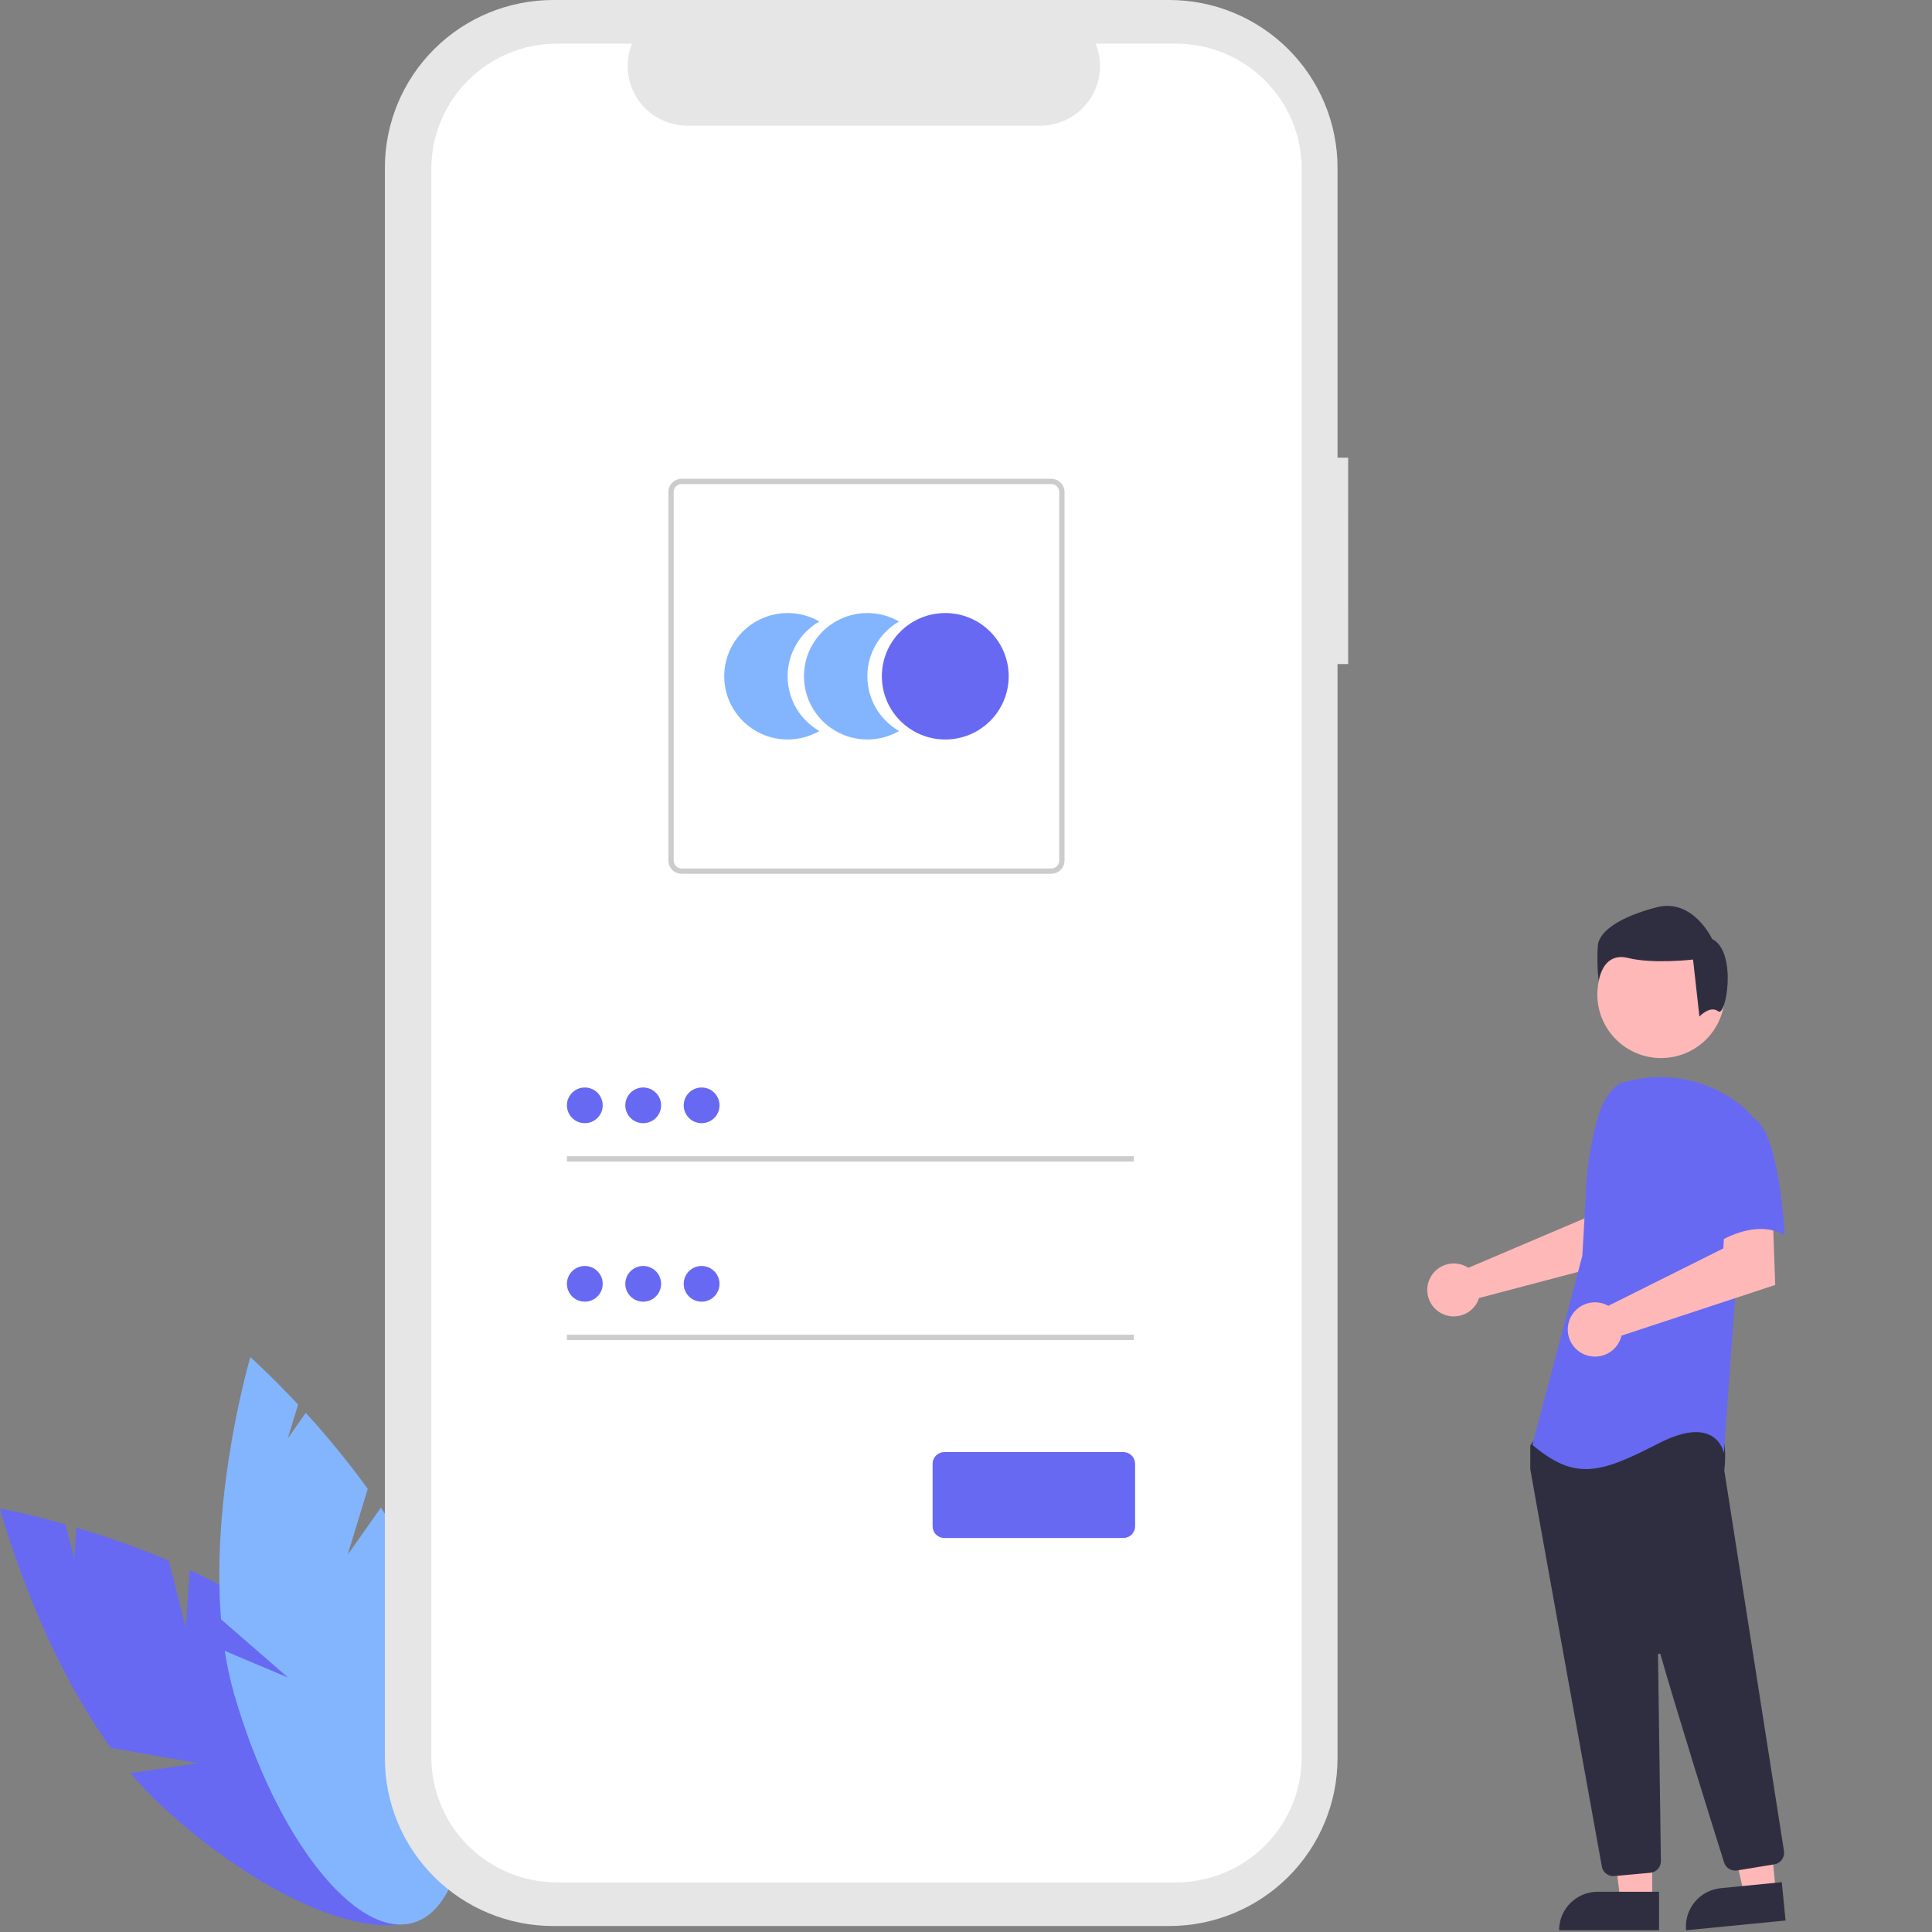 <svg xmlns="http://www.w3.org/2000/svg" fill="none" viewBox="0 0 159 159" height="159" width="159">
<rect x="0" y="0" width="159" height="159" fill="#808080" stroke="none"/>
<path fill="#6769F3" d="M15.29 133.944L13.89 128.438C11.407 127.388 8.867 126.48 6.281 125.716L6.105 128.275L5.388 125.456C2.181 124.542 0 124.14 0 124.14C0 124.14 2.946 135.311 9.127 143.851L16.328 145.112L10.733 145.917C11.511 146.849 12.346 147.732 13.235 148.561C22.225 156.88 32.239 160.698 35.6 157.086C38.962 153.475 34.4 143.803 25.41 135.484C22.622 132.905 19.122 130.835 15.617 129.206L15.29 133.944Z"></path>
<path fill="#83B5FF" d="M28.608 127.963L30.264 122.528C28.683 120.35 26.979 118.263 25.162 116.277L23.684 118.376L24.532 115.593C22.26 113.159 20.602 111.691 20.602 111.691C20.602 111.691 17.332 122.772 18.195 133.268L23.705 138.059L18.498 135.865C18.681 137.064 18.938 138.25 19.27 139.417C22.652 151.173 29.245 159.601 33.995 158.242C38.745 156.884 39.854 146.253 36.472 134.497C35.423 130.853 33.499 127.277 31.344 124.076L28.608 127.963Z"></path>
<path fill="#E6E6E6" d="M110.95 37.667H110.076V13.809C110.076 11.996 109.718 10.2 109.022 8.525C108.326 6.849 107.305 5.327 106.019 4.045C104.733 2.762 103.206 1.745 101.526 1.051C99.846 0.357 98.044 0 96.226 0H45.526C41.852 0 38.33 1.455 35.732 4.045C33.135 6.634 31.675 10.147 31.675 13.809V144.699C31.675 146.513 32.034 148.308 32.73 149.984C33.426 151.659 34.446 153.181 35.732 154.464C37.018 155.746 38.545 156.763 40.226 157.457C41.906 158.151 43.707 158.508 45.526 158.508H96.226C99.899 158.508 103.422 157.053 106.019 154.464C108.617 151.874 110.076 148.361 110.076 144.699V54.65H110.949L110.95 37.667Z"></path>
<path fill="white" d="M96.784 3.591H90.167C90.471 4.335 90.587 5.142 90.505 5.942C90.423 6.741 90.145 7.508 89.695 8.175C89.246 8.842 88.638 9.388 87.927 9.766C87.216 10.143 86.422 10.341 85.617 10.341H56.571C55.766 10.341 54.972 10.143 54.261 9.766C53.55 9.388 52.943 8.841 52.493 8.175C52.044 7.508 51.766 6.741 51.683 5.942C51.601 5.142 51.717 4.335 52.022 3.591H45.84C43.097 3.591 40.466 4.678 38.527 6.612C36.587 8.546 35.497 11.169 35.497 13.904V144.604C35.497 147.339 36.587 149.962 38.527 151.896C40.466 153.83 43.097 154.916 45.84 154.916H96.784C99.528 154.916 102.158 153.83 104.098 151.896C106.038 149.962 107.128 147.339 107.128 144.604V13.903C107.128 11.168 106.038 8.546 104.098 6.612C102.158 4.678 99.528 3.591 96.784 3.591Z"></path>
<path fill="#83B5FF" d="M64.821 55.656C64.821 54.742 65.062 53.845 65.52 53.053C65.979 52.262 66.638 51.606 67.432 51.149C66.638 50.692 65.738 50.452 64.822 50.452C63.906 50.452 63.005 50.692 62.212 51.149C61.419 51.605 60.76 52.262 60.301 53.053C59.843 53.844 59.602 54.742 59.602 55.655C59.602 56.569 59.843 57.466 60.301 58.257C60.76 59.048 61.419 59.705 62.212 60.162C63.005 60.619 63.906 60.859 64.822 60.859C65.738 60.859 66.638 60.618 67.432 60.161C66.638 59.705 65.979 59.048 65.52 58.258C65.062 57.467 64.821 56.569 64.821 55.656Z"></path>
<path fill="#83B5FF" d="M71.382 55.656C71.382 54.742 71.623 53.844 72.082 53.053C72.54 52.262 73.199 51.606 73.993 51.149C73.2 50.692 72.299 50.452 71.383 50.452C70.467 50.452 69.567 50.692 68.773 51.149C67.98 51.605 67.321 52.262 66.863 53.053C66.404 53.844 66.163 54.742 66.163 55.655C66.163 56.569 66.404 57.466 66.863 58.257C67.321 59.048 67.98 59.705 68.773 60.162C69.567 60.619 70.467 60.859 71.383 60.859C72.299 60.859 73.2 60.618 73.993 60.161C73.199 59.705 72.54 59.048 72.082 58.258C71.623 57.467 71.382 56.569 71.382 55.656Z"></path>
<path fill="#6769F3" d="M77.794 60.859C80.677 60.859 83.014 58.529 83.014 55.655C83.014 52.781 80.677 50.452 77.794 50.452C74.912 50.452 72.575 52.781 72.575 55.655C72.575 58.529 74.912 60.859 77.794 60.859Z"></path>
<path fill="#CCCCCC" d="M86.517 71.909H56.098C55.809 71.908 55.531 71.793 55.326 71.589C55.121 71.385 55.006 71.108 55.006 70.82V40.491C55.006 40.203 55.121 39.926 55.326 39.722C55.531 39.517 55.809 39.403 56.098 39.402H86.517C86.807 39.403 87.084 39.517 87.289 39.722C87.494 39.926 87.609 40.203 87.609 40.491V70.82C87.609 71.108 87.494 71.385 87.289 71.589C87.084 71.793 86.807 71.908 86.517 71.909ZM56.098 39.838C55.924 39.838 55.758 39.907 55.635 40.03C55.512 40.152 55.443 40.318 55.443 40.492V70.82C55.443 70.993 55.512 71.159 55.635 71.282C55.758 71.404 55.924 71.473 56.098 71.473H86.517C86.691 71.473 86.858 71.404 86.98 71.282C87.103 71.159 87.172 70.993 87.172 70.82V40.492C87.172 40.318 87.103 40.152 86.98 40.03C86.858 39.907 86.691 39.838 86.517 39.838H56.098Z"></path>
<path fill="#CCCCCC" d="M93.309 95.156H46.656V95.592H93.309V95.156Z"></path>
<path fill="#6769F3" d="M48.129 92.436C48.943 92.436 49.602 91.779 49.602 90.968C49.602 90.156 48.943 89.499 48.129 89.499C47.315 89.499 46.656 90.156 46.656 90.968C46.656 91.779 47.315 92.436 48.129 92.436Z"></path>
<path fill="#CCCCCC" d="M93.309 109.845H46.656V110.281H93.309V109.845Z"></path>
<path fill="#6769F3" d="M48.129 107.125C48.943 107.125 49.602 106.468 49.602 105.656C49.602 104.845 48.943 104.188 48.129 104.188C47.315 104.188 46.656 104.845 46.656 105.656C46.656 106.468 47.315 107.125 48.129 107.125Z"></path>
<path fill="#6769F3" d="M92.455 126.572H77.712C77.457 126.572 77.213 126.471 77.033 126.291C76.853 126.112 76.751 125.868 76.751 125.614V120.462C76.751 120.208 76.853 119.965 77.033 119.785C77.213 119.606 77.457 119.505 77.712 119.504H92.455C92.71 119.505 92.954 119.606 93.134 119.785C93.314 119.965 93.416 120.208 93.416 120.462V125.614C93.416 125.868 93.314 126.112 93.134 126.291C92.954 126.471 92.71 126.572 92.455 126.572Z"></path>
<path fill="#6769F3" d="M52.935 92.436C53.749 92.436 54.408 91.779 54.408 90.968C54.408 90.156 53.749 89.499 52.935 89.499C52.121 89.499 51.462 90.156 51.462 90.968C51.462 91.779 52.121 92.436 52.935 92.436Z"></path>
<path fill="#6769F3" d="M57.741 92.436C58.555 92.436 59.214 91.779 59.214 90.968C59.214 90.156 58.555 89.499 57.741 89.499C56.927 89.499 56.268 90.156 56.268 90.968C56.268 91.779 56.927 92.436 57.741 92.436Z"></path>
<path fill="#6769F3" d="M52.935 107.125C53.749 107.125 54.408 106.468 54.408 105.656C54.408 104.845 53.749 104.188 52.935 104.188C52.121 104.188 51.462 104.845 51.462 105.656C51.462 106.468 52.121 107.125 52.935 107.125Z"></path>
<path fill="#6769F3" d="M57.741 107.125C58.555 107.125 59.214 106.468 59.214 105.656C59.214 104.845 58.555 104.188 57.741 104.188C56.927 104.188 56.268 104.845 56.268 105.656C56.268 106.468 56.927 107.125 57.741 107.125Z"></path>
<path fill="#FFB8B8" d="M120.539 104.172C120.644 104.219 120.745 104.275 120.841 104.339L130.415 100.265L130.757 97.75L134.582 97.727L134.356 103.494L121.719 106.826C121.693 106.914 121.661 107 121.624 107.084C121.441 107.472 121.147 107.798 120.779 108.021C120.411 108.244 119.985 108.353 119.555 108.336C119.125 108.318 118.71 108.174 118.361 107.921C118.013 107.669 117.747 107.32 117.597 106.917C117.447 106.515 117.42 106.077 117.519 105.659C117.618 105.242 117.838 104.862 118.152 104.569C118.467 104.276 118.861 104.081 119.286 104.011C119.71 103.94 120.147 103.996 120.539 104.172Z"></path>
<path fill="#FFB8B8" d="M135.974 156.434H133.357L132.112 146.37L135.974 146.37L135.974 156.434Z"></path>
<path fill="#2F2E41" d="M131.487 155.688H136.535V158.857H128.31C128.31 158.017 128.644 157.211 129.24 156.616C129.836 156.022 130.645 155.688 131.487 155.688Z"></path>
<path fill="#FFB8B8" d="M146.152 155.697L143.547 155.953L141.319 146.059L145.163 145.681L146.152 155.697Z"></path>
<path fill="#2F2E41" d="M141.614 155.394L146.637 154.9L146.948 158.053L138.763 158.857C138.722 158.443 138.763 158.025 138.884 157.627C139.006 157.229 139.204 156.858 139.469 156.537C139.734 156.215 140.059 155.949 140.427 155.752C140.795 155.556 141.199 155.434 141.614 155.394Z"></path>
<path fill="#FFB8B8" d="M136.702 87.076C139.598 87.076 141.945 84.735 141.945 81.848C141.945 78.961 139.598 76.621 136.702 76.621C133.807 76.621 131.459 78.961 131.459 81.848C131.459 84.735 133.807 87.076 136.702 87.076Z"></path>
<path fill="#2F2E41" d="M132.772 154.399C132.547 154.399 132.329 154.321 132.157 154.177C131.984 154.033 131.868 153.833 131.829 153.612C130.475 146.115 126.047 121.601 125.941 120.922C125.939 120.907 125.938 120.891 125.938 120.875V119.047C125.938 118.981 125.958 118.916 125.997 118.862L126.582 118.045C126.61 118.006 126.647 117.973 126.689 117.95C126.731 117.927 126.778 117.914 126.826 117.912C130.161 117.756 141.083 117.299 141.61 117.956C142.14 118.617 141.953 120.618 141.91 121.013L141.912 121.054L146.819 152.339C146.857 152.588 146.795 152.843 146.647 153.047C146.499 153.252 146.275 153.39 146.026 153.432L142.961 153.935C142.733 153.971 142.499 153.925 142.302 153.804C142.105 153.684 141.958 153.496 141.888 153.277C140.94 150.257 137.762 140.099 136.661 136.168C136.654 136.143 136.638 136.122 136.616 136.107C136.595 136.093 136.569 136.087 136.543 136.091C136.517 136.095 136.494 136.107 136.477 136.127C136.46 136.147 136.451 136.172 136.451 136.198C136.506 139.945 136.639 149.504 136.685 152.806L136.69 153.162C136.692 153.402 136.604 153.635 136.442 153.814C136.28 153.993 136.057 154.105 135.817 154.127L132.861 154.395C132.831 154.398 132.801 154.399 132.772 154.399Z"></path>
<path fill="#6769F3" d="M133.375 89.131C132.46 89.674 131.912 90.67 131.598 91.684C131.017 93.562 130.666 95.503 130.556 97.465L130.224 103.339L126.113 118.911C129.676 121.917 131.731 121.234 136.526 118.775C141.322 116.317 141.87 119.595 141.87 119.595L142.829 106.345L144.199 91.865C143.891 91.496 143.543 91.162 143.161 90.871C141.895 89.889 140.421 89.206 138.852 88.875C137.283 88.543 135.658 88.571 134.101 88.956L133.375 89.131Z"></path>
<path fill="#FFB8B8" d="M132.04 107.317C132.15 107.358 132.257 107.408 132.36 107.467L141.827 102.742L141.984 100.183L145.889 99.915L146.098 105.749L133.447 109.92C133.344 110.362 133.108 110.762 132.771 111.067C132.434 111.372 132.012 111.567 131.562 111.627C131.111 111.687 130.652 111.609 130.247 111.403C129.841 111.196 129.509 110.872 129.293 110.473C129.077 110.073 128.988 109.618 129.038 109.167C129.088 108.716 129.275 108.291 129.573 107.949C129.871 107.606 130.267 107.362 130.707 107.249C131.148 107.136 131.613 107.16 132.04 107.317Z"></path>
<path fill="#6769F3" d="M144.13 91.932C146.459 92.751 146.87 101.631 146.87 101.631C144.13 100.129 140.841 102.587 140.841 102.587C140.841 102.587 140.156 100.265 139.334 97.26C139.086 96.415 139.056 95.52 139.248 94.66C139.439 93.801 139.846 93.003 140.43 92.342C140.43 92.342 141.801 91.112 144.13 91.932Z"></path>
<path fill="#2F2E41" d="M141.403 83.231C140.75 82.71 139.859 83.657 139.859 83.657L139.336 78.968C139.336 78.968 136.07 79.358 133.98 78.838C131.889 78.317 131.563 80.727 131.563 80.727C131.455 79.753 131.433 78.773 131.497 77.796C131.628 76.623 133.327 75.451 136.331 74.669C139.336 73.888 140.904 77.275 140.904 77.275C142.995 78.317 142.057 83.752 141.403 83.231Z"></path>
</svg>
